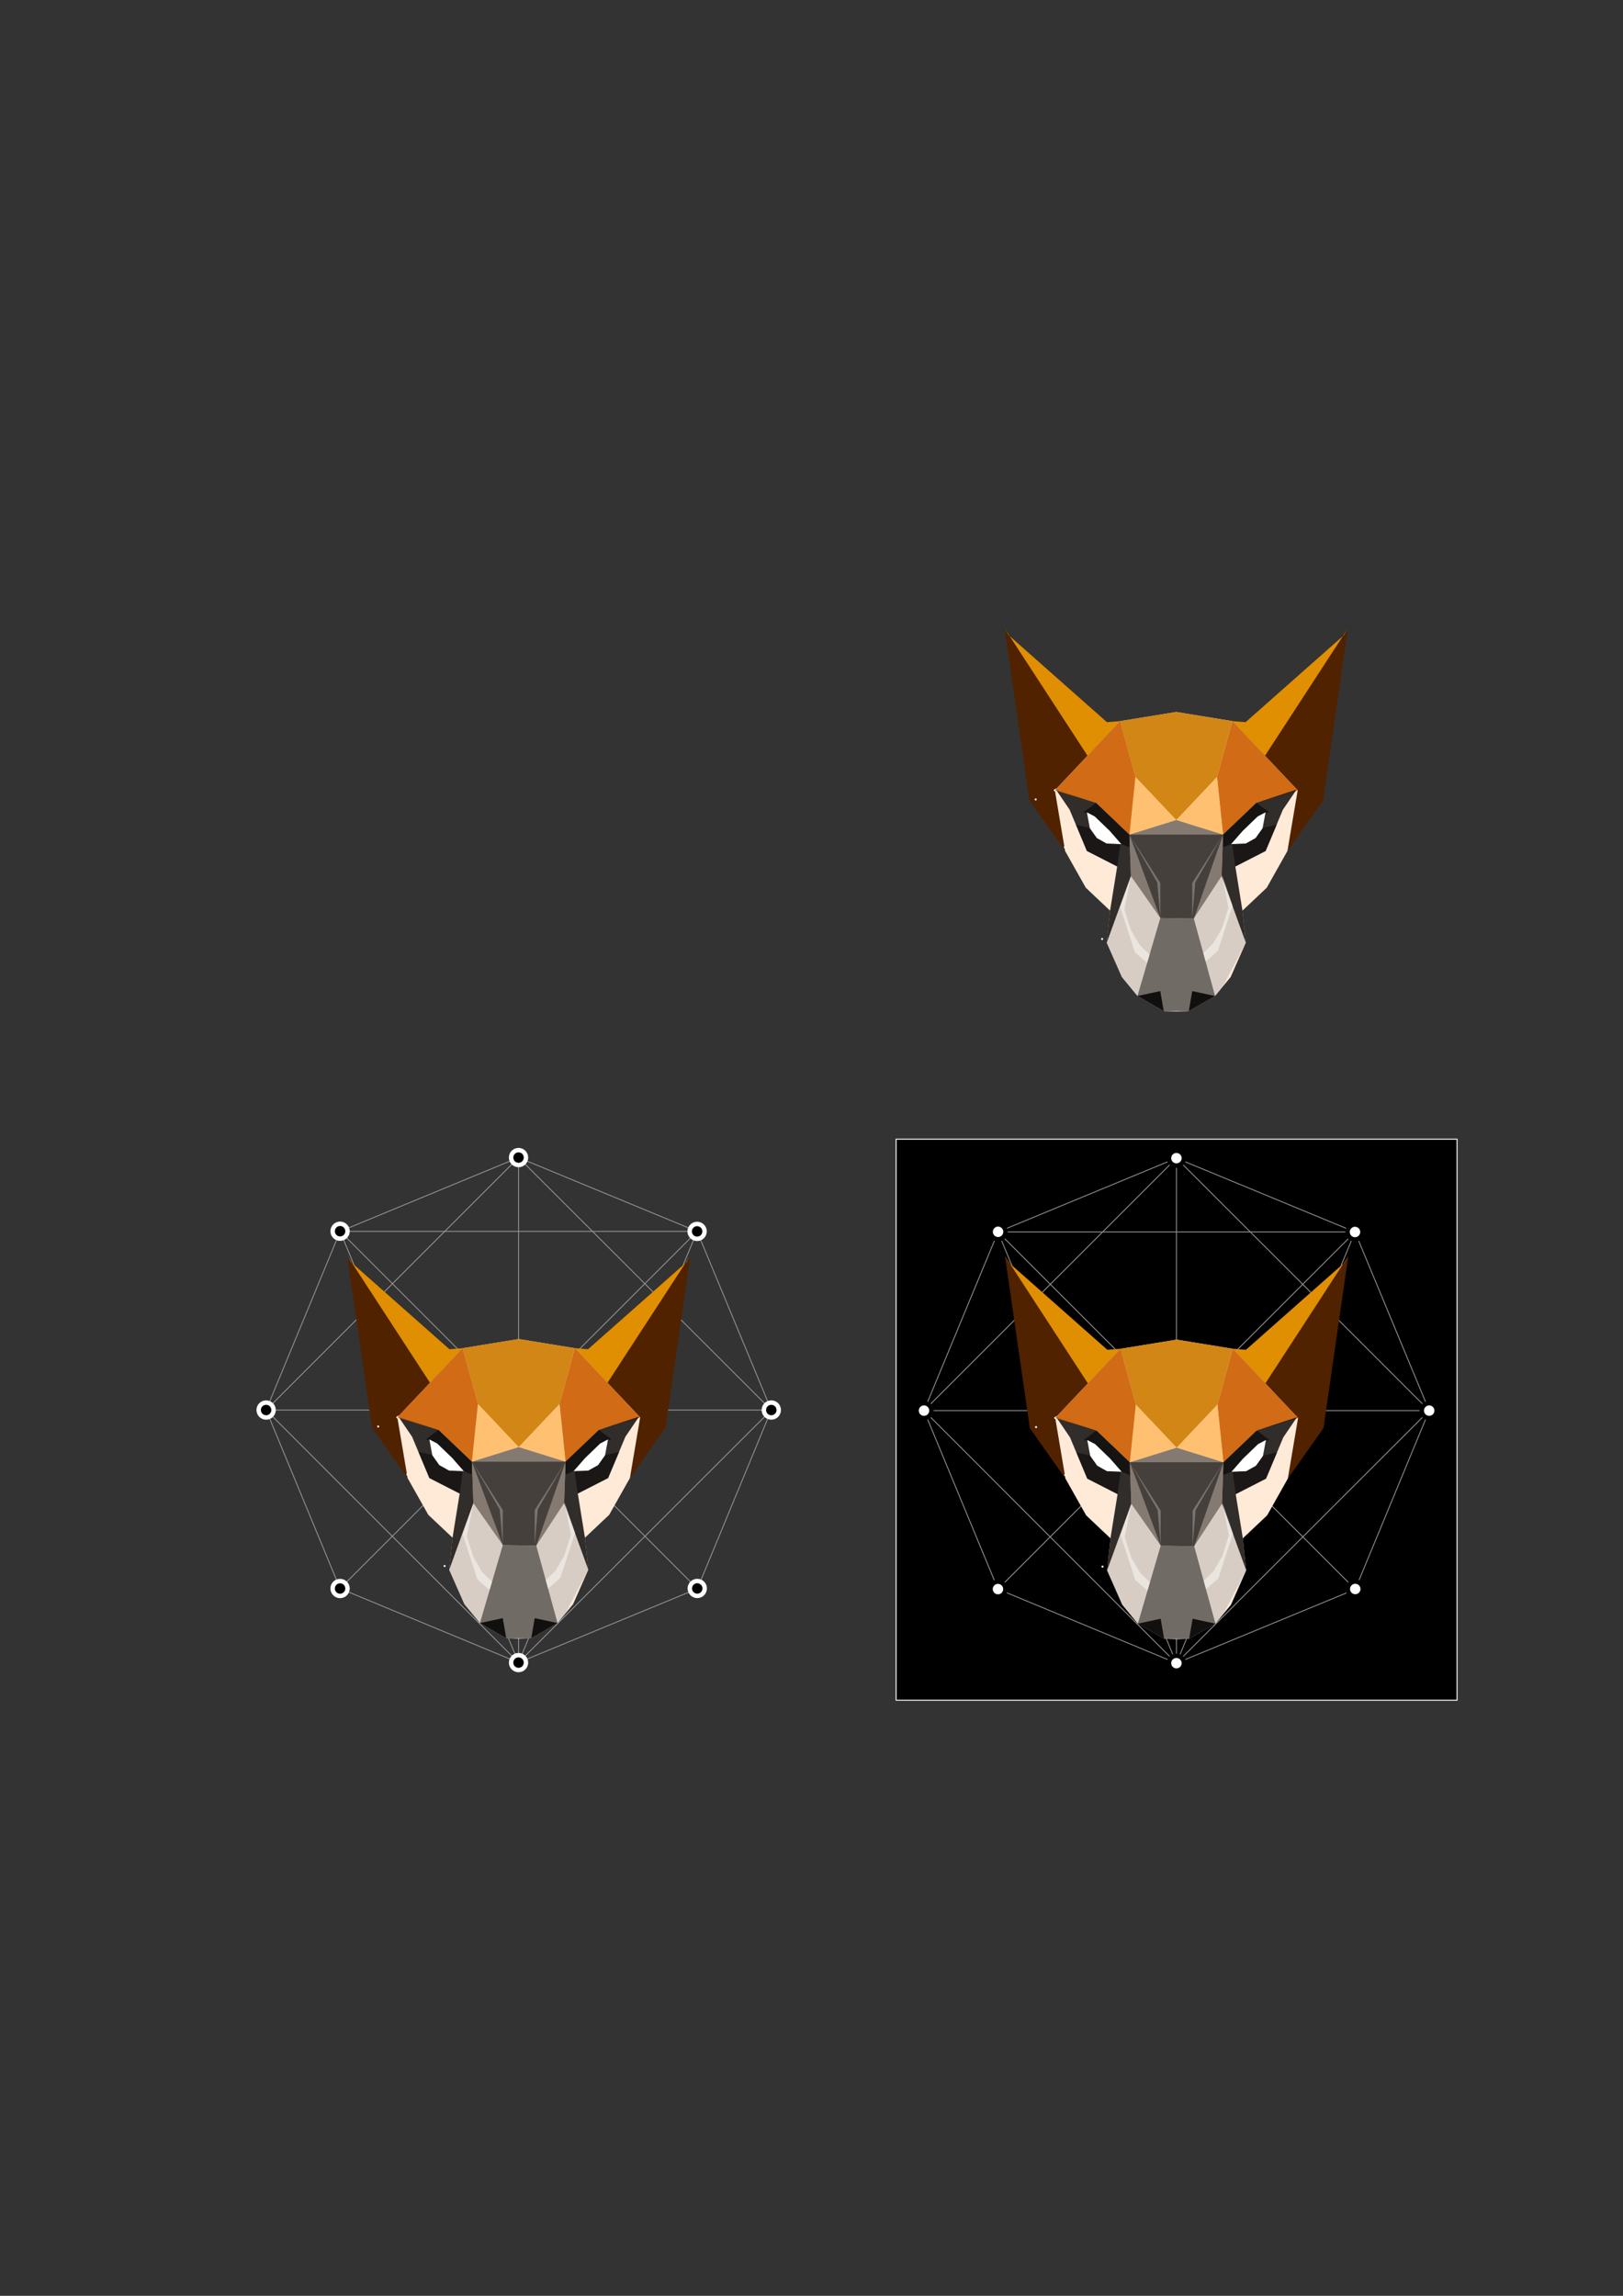 <?xml version="1.0" encoding="UTF-8" standalone="no"?>
<!-- Created with Inkscape (http://www.inkscape.org/) -->

<svg
   width="210mm"
   height="297mm"
   viewBox="0 0 210 297"
   version="1.1"
   id="svg5"
   xml:space="preserve"
   sodipodi:docname="New document 1.2025_08_25_19_33_15.0.svg"
   inkscape:version="1.2.2 (732a01da63, 2022-12-09)"
   xmlns:inkscape="http://www.inkscape.org/namespaces/inkscape"
   xmlns:sodipodi="http://sodipodi.sourceforge.net/DTD/sodipodi-0.dtd"
   xmlns="http://www.w3.org/2000/svg"
   xmlns:svg="http://www.w3.org/2000/svg"><rect x="0" y="0" width="210" height="297" fill="#333333" stroke="none"/><sodipodi:namedview
     id="namedview7"
     pagecolor="#ffffff"
     bordercolor="#000000"
     borderopacity="0.25"
     inkscape:showpageshadow="2"
     inkscape:pageopacity="0.0"
     inkscape:pagecheckerboard="0"
     inkscape:deskcolor="#d1d1d1"
     inkscape:document-units="mm"
     showgrid="false"
     showguides="true"
     inkscape:zoom="2.2954583"
     inkscape:cx="515.14768"
     inkscape:cy="569.82085"
     inkscape:window-width="3840"
     inkscape:window-height="2054"
     inkscape:window-x="-11"
     inkscape:window-y="-11"
     inkscape:window-maximized="1"
     inkscape:current-layer="svg5"><sodipodi:guide
       position="64.548,237.063"
       orientation="0,-1"
       id="guide2628"
       inkscape:locked="false" /></sodipodi:namedview><defs
     id="defs2" /><g
     inkscape:groupmode="layer"
     id="layer5"
     inkscape:label="BG WHITE"><g
       inkscape:groupmode="layer"
       id="layer4"
       inkscape:label="Mesh"
       style="display:inline"><path
         style="fill:none;fill-opacity:0.85;stroke:#989898;stroke-width:0.111;stroke-dasharray:none;stroke-opacity:1;stop-color:#000000"
         d="m 34.433,182.41 32.66,-32.66 32.706,32.66 -32.706,32.673"
         id="path14939" /><path
         style="fill:none;fill-opacity:0.85;stroke:#989898;stroke-width:0.111;stroke-opacity:1;-inkscape-stroke:none;stop-color:#000000"
         d="m 34.433,182.41 32.66,32.673 v -65.333"
         id="path14941" /><path
         style="fill:none;fill-opacity:0.85;stroke:#989898;stroke-width:0.111;stroke-opacity:1;-inkscape-stroke:none;stop-color:#000000"
         d="m 34.433,182.41 65.367,1e-5"
         id="path14943" /><path
         style="fill:none;fill-opacity:0.85;stroke:#989898;stroke-width:0.111;stroke-opacity:1;-inkscape-stroke:none;stop-color:#000000"
         d="m 34.433,182.41 9.577,-23.109 23.083,-9.552"
         id="path14982" /><path
         style="fill:none;fill-opacity:0.85;stroke:#989898;stroke-width:0.111;stroke-opacity:1;-inkscape-stroke:none;stop-color:#000000"
         d="m 67.093,149.75 23.105,9.552 9.601,23.109 -9.568,23.112"
         id="path14984" /><path
         style="fill:none;fill-opacity:0.85;stroke:#989898;stroke-width:0.111;stroke-opacity:1;-inkscape-stroke:none;stop-color:#000000"
         d="m 67.093,215.083 23.138,-9.56"
         id="path14986" /><path
         style="fill:none;fill-opacity:0.85;stroke:#989898;stroke-width:0.111;stroke-opacity:1;-inkscape-stroke:none;stop-color:#000000"
         d="M 67.093,215.083 44.001,205.499 34.433,182.41"
         id="path14988" /><path
         style="fill:none;fill-opacity:0.85;stroke:#989898;stroke-width:0.111;stroke-opacity:1;-inkscape-stroke:none;stop-color:#000000"
         d="m 44.01,159.301 46.221,46.221"
         id="path14990" /><path
         style="fill:none;fill-opacity:0.85;stroke:#989898;stroke-width:0.111;stroke-opacity:1;-inkscape-stroke:none;stop-color:#000000"
         d="M 44.001,205.499 90.198,159.301"
         id="path14992" /><path
         style="fill:none;fill-opacity:0.85;stroke:#989898;stroke-width:0.111;stroke-opacity:1;-inkscape-stroke:none;stop-color:#000000"
         d="m 44.01,159.301 23.083,55.782 23.105,-55.782 H 44.01"
         id="path14994" /><ellipse
         style="display:inline;fill:#000000;fill-opacity:1;stroke:#ffffff;stroke-width:0.574;stroke-dasharray:none;stroke-opacity:1;stop-color:#000000"
         id="path14639-4-2"
         cx="67.093"
         cy="149.75"
         rx="0.963"
         ry="0.963" /><ellipse
         style="display:inline;fill:#000000;fill-opacity:1;stroke:#ffffff;stroke-width:0.574;stroke-dasharray:none;stroke-opacity:1;stop-color:#000000"
         id="path14639-4-8-0"
         cx="99.799"
         cy="-182.41"
         rx="0.963"
         ry="0.963"
         transform="scale(1,-1)" /><ellipse
         style="display:inline;fill:#000000;fill-opacity:1;stroke:#ffffff;stroke-width:0.574;stroke-dasharray:none;stroke-opacity:1;stop-color:#000000"
         id="path14639-4-8-0-1"
         cx="34.433"
         cy="-182.41"
         rx="0.963"
         ry="0.963"
         transform="scale(1,-1)" /><ellipse
         style="display:inline;fill:#000000;fill-opacity:1;stroke:#ffffff;stroke-width:0.574;stroke-dasharray:none;stroke-opacity:1;stop-color:#000000"
         id="path14639-4-2-1-0"
         cx="-67.093"
         cy="-215.083"
         rx="0.963"
         ry="0.963"
         transform="scale(-1)" /><ellipse
         style="display:inline;fill:#000000;fill-opacity:1;stroke:#ffffff;stroke-width:0.574;stroke-dasharray:none;stroke-opacity:1;stop-color:#000000"
         id="path14639-4-2-7"
         cx="176.423"
         cy="48.863"
         rx="0.963"
         ry="0.963"
         transform="rotate(45)" /><ellipse
         style="display:inline;fill:#000000;fill-opacity:1;stroke:#ffffff;stroke-width:0.574;stroke-dasharray:none;stroke-opacity:1;stop-color:#000000"
         id="path14639-4-8-0-6"
         cx="209.129"
         cy="-81.523"
         rx="0.963"
         ry="0.963"
         transform="matrix(0.707,0.707,0.707,-0.707,0,0)" /><ellipse
         style="display:inline;fill:#000000;fill-opacity:1;stroke:#ffffff;stroke-width:0.574;stroke-dasharray:none;stroke-opacity:1;stop-color:#000000"
         id="path14639-4-8-0-1-8"
         cx="143.763"
         cy="-81.523"
         rx="0.963"
         ry="0.963"
         transform="matrix(0.707,0.707,0.707,-0.707,0,0)" /><ellipse
         style="display:inline;fill:#000000;fill-opacity:1;stroke:#ffffff;stroke-width:0.574;stroke-dasharray:none;stroke-opacity:1;stop-color:#000000"
         id="path14639-4-2-1-0-3"
         cx="-176.423"
         cy="-114.196"
         rx="0.963"
         ry="0.963"
         transform="rotate(-135)" /></g><g
       inkscape:groupmode="layer"
       id="layer3"
       inkscape:label="Back"
       style="display:inline"><g
         id="g15084"
         transform="translate(-90.499,24.591)"
         style="display:inline;opacity:1"><g
           id="g2524"
           style="display:inline;fill:#502200;fill-opacity:1"
           transform="translate(52.464,72.666)"><path
             style="fill:#502200;fill-opacity:1;stroke:none;stroke-width:0.111;stroke-opacity:1;-inkscape-stroke:none;stop-color:#000000"
             d="m 112.409,77.152 1.717,0.134 12.715,-11.248 0.53,-0.897 -3.219,22.276 -4.611,6.534 z"
             id="path2498" /><path
             style="display:inline;fill:#502200;fill-opacity:1;stroke:none;stroke-width:0.111;stroke-opacity:1;-inkscape-stroke:none;stop-color:#000000"
             d="m 97.901,77.152 -1.717,0.134 -12.715,-11.248 -0.53,-0.897 3.219,22.276 4.611,6.534 z"
             id="path2498-2" /></g><path
           style="fill:#e08f02;fill-opacity:1;stroke:none;stroke-width:0.111;stroke-opacity:1;-inkscape-stroke:none;stop-color:#000000"
           d="m 135.403,137.808 0.53,0.897 12.715,11.248 1.717,-0.134 -4.228,4.476 z"
           id="path2684" /><path
           style="fill:#e08f02;fill-opacity:1;stroke:none;stroke-width:0.111;stroke-opacity:1;-inkscape-stroke:none;stop-color:#000000"
           d="m 179.834,137.808 -0.53,0.897 -12.715,11.248 -1.717,-0.134 4.228,4.476 z"
           id="path2684-5" /><path
           style="fill:#ffead8;fill-opacity:1;stroke:none;stroke-width:0.111;stroke-opacity:1;-inkscape-stroke:none;stop-color:#000000"
           d="m 157.619,148.636 7.254,1.181 8.456,8.952 -1.326,7.848 -2.678,4.755 -3.143,2.968 0.432,4.149 -1.959,4.438 -2.017,2.449 -3.4,1.959 -1.619,0.058 -1.619,-0.058 -3.4,-1.959 -2.017,-2.449 -1.959,-4.438 0.432,-4.149 -3.143,-2.968 -2.678,-4.755 -1.326,-7.848 8.456,-8.952 z"
           id="path2330" /><circle
           id="path2067"
           style="fill:#000000;stroke:#ffffff;stroke-width:0.265"
           cx="148.027"
           cy="177.999"
           r="0.001" /><circle
           id="path2149"
           style="fill:#000000;stroke:#ffffff;stroke-width:0.265"
           cx="142.053"
           cy="158.681"
           r="0.002" /><circle
           id="path2151"
           style="fill:#000000;stroke:#ffffff;stroke-width:0.265"
           cx="143.205"
           cy="166.145"
           r="0.002" /><circle
           id="path2153"
           style="fill:#000000;stroke:#ffffff;stroke-width:0.265"
           cx="139.43"
           cy="159.949"
           r="0.002" /><circle
           id="path2155"
           style="fill:#000000;stroke:#ffffff;stroke-width:0.265"
           cx="143.954"
           cy="157.039"
           r="0.002" /><circle
           id="path2157"
           style="fill:#000000;stroke:#ffffff;stroke-width:0.265"
           cx="141.908"
           cy="158.768"
           r="0.002" /><path
           style="display:inline;fill:#cc5e00;fill-opacity:0.9;stroke:none;stroke-width:0.111;stroke-opacity:1;-inkscape-stroke:none;stop-color:#000000"
           d="m 173.329,158.769 -5.331,1.612 -4.322,4.121 -0.778,-7.463 1.975,-7.221 z"
           id="path2526-0" /><path
           style="fill:#cc7b00;fill-opacity:0.898;stroke:none;stroke-width:0.111;stroke-opacity:1;-inkscape-stroke:none;stop-color:#000000"
           d="m 150.364,149.818 1.975,7.221 5.279,5.576 5.279,-5.576 1.975,-7.221 -7.254,-1.181 z"
           id="path2550" /><path
           style="fill:#ff9500;fill-opacity:0.48;stroke:none;stroke-width:0.111;stroke-opacity:1;-inkscape-stroke:none;stop-color:#000000"
           d="m 152.34,157.039 -0.778,7.463 6.057,-1.887 6.057,1.887 -0.778,-7.463 -5.279,5.576 z"
           id="path2552" /><path
           style="fill:#000000;fill-opacity:0.48;stroke:none;stroke-width:0.111;stroke-opacity:1;-inkscape-stroke:none;stop-color:#000000"
           d="m 151.562,164.502 0.187,5.374 3.804,5.417 4.337,0.072 3.598,-5.489 0.187,-5.374 z"
           id="path2556"
           sodipodi:nodetypes="ccccccc" /><path
           style="fill:#000000;fill-opacity:0.48;stroke:none;stroke-width:0.111;stroke-opacity:1;-inkscape-stroke:none;stop-color:#000000"
           d="m 151.562,164.502 3.991,10.792 4.337,0.072 3.786,-10.864 -6.057,-1.887 z"
           id="path2554" /><path
           style="display:inline;fill:#000000;fill-opacity:0.808;stroke:none;stroke-width:0.111;stroke-opacity:1;-inkscape-stroke:none;stop-color:#000000"
           d="m 173.183,158.681 -5.185,1.7 -4.322,4.121 -0.187,5.374 3.127,8.613 -0.432,-4.149 -0.922,-5.717 3.922,-2.005 2.234,-5.343 z"
           id="path2558-5" /><path
           style="fill:#adadad;fill-opacity:0.48;stroke:none;stroke-width:0.111;stroke-opacity:1;-inkscape-stroke:none;stop-color:#000000"
           d="m 151.749,169.876 3.804,5.417 4.337,0.072 3.598,-5.489 3.127,8.613 -2.968,5.662 -1.009,1.225 -3.4,1.959 h -3.238 l -3.4,-1.959 -2.017,-2.449 -1.959,-4.438 z"
           id="path2584" /><path
           style="fill:#000000;fill-opacity:0.48;stroke:none;stroke-width:0.111;stroke-opacity:1;-inkscape-stroke:none;stop-color:#000000"
           d="m 152.599,185.377 2.954,-10.083 4.337,0.072 2.748,10.011 -3.4,1.959 h -3.238 z"
           id="path2586" /><path
           style="fill:#000000;fill-opacity:0.48;stroke:none;stroke-width:0.111;stroke-opacity:1;-inkscape-stroke:none;stop-color:#000000"
           d="m 144.636,163.224 1.419,3.393 3.922,2.005 0.403,-2.954 -1.758,-0.072 -1.239,-0.692 -0.893,-1.253 z"
           id="path2592" /><path
           style="fill:#000000;fill-opacity:0.48;stroke:none;stroke-width:0.111;stroke-opacity:1;-inkscape-stroke:none;stop-color:#000000"
           d="m 164.845,165.669 0.415,2.954 3.922,-2.005 1.441,-3.393 -1.889,0.428 -0.893,1.253 -1.239,0.692 z"
           id="path2594" /><path
           style="display:inline;fill:#000000;fill-opacity:0.554;stroke:none;stroke-width:0.111;stroke-opacity:1;-inkscape-stroke:none;stop-color:#000000"
           d="m 169.628,161.619 -1.643,-1.238 -4.322,4.121 v 1.643 l 1.181,-0.475 3.343,-3.472 0.908,-0.475 z"
           id="path2596-0" /><path
           style="fill:#000000;fill-opacity:0.808;stroke:none;stroke-width:0.111;stroke-opacity:1;-inkscape-stroke:none;stop-color:#000000"
           d="m 142.054,158.681 5.185,1.7 4.322,4.121 0.187,5.374 -3.127,8.613 0.432,-4.149 0.922,-5.717 -3.922,-2.005 -2.234,-5.343 z"
           id="path2558" /><path
           style="fill:#cc5e00;fill-opacity:0.9;stroke:none;stroke-width:0.111;stroke-opacity:1;-inkscape-stroke:none;stop-color:#000000"
           d="m 141.909,158.769 5.331,1.612 4.322,4.121 0.778,-7.463 -1.975,-7.221 z"
           id="path2526" /><path
           style="fill:#000000;fill-opacity:0.554;stroke:none;stroke-width:0.111;stroke-opacity:1;-inkscape-stroke:none;stop-color:#000000"
           d="m 145.597,161.619 1.643,-1.238 4.322,4.121 v 1.643 l -1.181,-0.475 -3.343,-3.472 -0.908,-0.475 z"
           id="path2596" /><path
           style="fill:#ffffff;fill-opacity:1;stroke:#ffffff;stroke-width:0.111;stroke-opacity:1;-inkscape-stroke:none;stop-color:#000000"
           d="m 146.13,161.721 0.36,1.931 0.893,1.253 1.239,0.692 1.758,0.072 -1.398,-1.599 -1.945,-1.873 z"
           id="path2125" /><path
           style="display:inline;fill:#ffffff;fill-opacity:1;stroke:#ffffff;stroke-width:0.111;stroke-opacity:1;-inkscape-stroke:none;stop-color:#000000"
           d="m 169.095,161.721 -0.36,1.931 -0.893,1.253 -1.239,0.692 -1.758,0.072 1.398,-1.599 1.945,-1.873 z"
           id="path2125-7" /><path
           style="fill:#adadad;fill-opacity:0.48;stroke:none;stroke-width:0.111;stroke-opacity:1;-inkscape-stroke:none;stop-color:#000000"
           d="m 151.562,164.502 3.991,6.253 v 4.538 l -0.394,-4.62 z"
           id="path10142" /><path
           style="display:inline;fill:#adadad;fill-opacity:0.48;stroke:none;stroke-width:0.111;stroke-opacity:1;-inkscape-stroke:none;stop-color:#000000"
           d="m 163.675,164.502 -3.991,6.253 v 4.538 l 0.394,-4.62 z"
           id="path10142-6" /><path
           style="fill:#ffffff;fill-opacity:0.48;stroke:none;stroke-width:0.111;stroke-opacity:1;-inkscape-stroke:none;stop-color:#000000"
           d="m 151.749,169.876 -1.385,4.016 1.903,5.835 1.582,1.378 0.317,-1.081 -1.28,-1.234 -1.138,-1.959 -0.85,-2.68 0.85,-4.276 v 0 z"
           id="path10166" /><path
           style="display:inline;fill:#ffffff;fill-opacity:0.48;stroke:none;stroke-width:0.111;stroke-opacity:1;-inkscape-stroke:none;stop-color:#000000"
           d="m 163.523,169.682 1.385,4.016 -1.903,5.835 -1.582,1.378 -0.317,-1.081 1.28,-1.234 1.138,-1.959 0.85,-2.68 -0.85,-4.276 v 0 z"
           id="path10166-5" /><path
           style="fill:#000000;fill-opacity:0.85;stroke:none;stroke-width:0.111;stroke-opacity:1;-inkscape-stroke:none;stop-color:#000000"
           d="m 152.599,185.377 3.4,1.959 -0.447,-2.594 z"
           id="path10334" /><path
           style="display:inline;fill:#000000;fill-opacity:0.85;stroke:none;stroke-width:0.111;stroke-opacity:1;-inkscape-stroke:none;stop-color:#000000"
           d="m 162.638,185.377 -3.4,1.959 0.447,-2.594 z"
           id="path10334-4" /></g></g></g><g
     inkscape:groupmode="layer"
     id="layer6"
     inkscape:label="BG Black"><g
       inkscape:groupmode="layer"
       id="layer4-3"
       inkscape:label="Mesh"
       style="display:inline"
       transform="translate(184.185,-22.019)" /><g
       inkscape:groupmode="layer"
       id="layer3-6"
       inkscape:label="Back"
       style="display:inline"
       transform="translate(184.185,-22.019)"><g
         id="g1402"
         transform="translate(-14.075,17.93)"><rect
           style="display:inline;fill:#000000;fill-opacity:1;stroke:#ffffff;stroke-width:0.129;stroke-dasharray:none;stroke-opacity:1;stop-color:#000000"
           id="rect15218"
           width="72.576"
           height="72.576"
           x="130.027"
           y="129.442"
           rx="1.648479e-07"
           ry="2.415"
           transform="translate(-184.185,22.019)" /><path
           style="display:inline;fill:none;fill-opacity:0.85;stroke:#989898;stroke-width:0.111;stroke-dasharray:none;stroke-opacity:1;stop-color:#000000"
           d="m -50.552,186.575 32.66,-32.66 32.706,32.66 -32.706,32.673"
           id="path14939-6" /><path
           style="display:inline;fill:none;fill-opacity:0.85;stroke:#989898;stroke-width:0.111;stroke-opacity:1;-inkscape-stroke:none;stop-color:#000000"
           d="m -50.552,186.575 32.66,32.673 v -65.333"
           id="path14941-9" /><path
           style="display:inline;fill:none;fill-opacity:0.85;stroke:#989898;stroke-width:0.111;stroke-opacity:1;-inkscape-stroke:none;stop-color:#000000"
           d="m -50.552,186.575 65.367,10e-6"
           id="path14943-4" /><path
           style="display:inline;fill:none;fill-opacity:0.85;stroke:#989898;stroke-width:0.111;stroke-opacity:1;-inkscape-stroke:none;stop-color:#000000"
           d="m -50.552,186.575 9.577,-23.109 23.083,-9.552"
           id="path14982-1" /><path
           style="display:inline;fill:none;fill-opacity:0.85;stroke:#989898;stroke-width:0.111;stroke-opacity:1;-inkscape-stroke:none;stop-color:#000000"
           d="m -17.892,153.915 23.105,9.552 9.601,23.109 -9.568,23.112"
           id="path14984-6" /><path
           style="display:inline;fill:none;fill-opacity:0.85;stroke:#989898;stroke-width:0.111;stroke-opacity:1;-inkscape-stroke:none;stop-color:#000000"
           d="m -17.892,219.248 23.138,-9.56"
           id="path14986-0" /><path
           style="display:inline;fill:none;fill-opacity:0.85;stroke:#989898;stroke-width:0.111;stroke-opacity:1;-inkscape-stroke:none;stop-color:#000000"
           d="m -17.892,219.248 -23.092,-9.584 -9.568,-23.089"
           id="path14988-6" /><path
           style="display:inline;fill:none;fill-opacity:0.85;stroke:#989898;stroke-width:0.111;stroke-opacity:1;-inkscape-stroke:none;stop-color:#000000"
           d="M -40.975,163.467 5.246,209.688"
           id="path14990-5" /><path
           style="display:inline;fill:none;fill-opacity:0.85;stroke:#989898;stroke-width:0.111;stroke-opacity:1;-inkscape-stroke:none;stop-color:#000000"
           d="M -40.983,209.664 5.214,163.467"
           id="path14992-7" /><path
           style="display:inline;fill:none;fill-opacity:0.85;stroke:#989898;stroke-width:0.111;stroke-opacity:1;-inkscape-stroke:none;stop-color:#000000"
           d="m -40.975,163.467 23.083,55.782 23.105,-55.782 h -46.189"
           id="path14994-0" /><ellipse
           style="display:inline;fill:#ffffff;fill-opacity:1;stroke:#000000;stroke-width:0.574;stroke-dasharray:none;stroke-opacity:1;stop-color:#000000"
           id="path14639-4-2-5"
           cx="-17.892"
           cy="153.915"
           rx="0.963"
           ry="0.963" /><ellipse
           style="display:inline;fill:#ffffff;fill-opacity:1;stroke:#000000;stroke-width:0.574;stroke-dasharray:none;stroke-opacity:1;stop-color:#000000"
           id="path14639-4-8-0-3"
           cx="14.815"
           cy="-186.575"
           rx="0.963"
           ry="0.963"
           transform="scale(1,-1)" /><ellipse
           style="display:inline;fill:#ffffff;fill-opacity:1;stroke:#000000;stroke-width:0.574;stroke-dasharray:none;stroke-opacity:1;stop-color:#000000"
           id="path14639-4-8-0-1-2"
           cx="-50.552"
           cy="-186.575"
           rx="0.963"
           ry="0.963"
           transform="scale(1,-1)" /><ellipse
           style="display:inline;fill:#ffffff;fill-opacity:1;stroke:#000000;stroke-width:0.574;stroke-dasharray:none;stroke-opacity:1;stop-color:#000000"
           id="path14639-4-2-1-0-8"
           cx="17.892"
           cy="-219.248"
           rx="0.963"
           ry="0.963"
           transform="scale(-1)" /><ellipse
           style="display:inline;fill:#ffffff;fill-opacity:1;stroke:#000000;stroke-width:0.574;stroke-dasharray:none;stroke-opacity:1;stop-color:#000000"
           id="path14639-4-2-7-3"
           cx="119.275"
           cy="111.902"
           rx="0.963"
           ry="0.963"
           transform="rotate(45)" /><ellipse
           style="display:inline;fill:#ffffff;fill-opacity:1;stroke:#000000;stroke-width:0.574;stroke-dasharray:none;stroke-opacity:1;stop-color:#000000"
           id="path14639-4-8-0-6-9"
           cx="151.979"
           cy="-144.559"
           rx="0.963"
           ry="0.963"
           transform="matrix(0.707,0.707,0.707,-0.707,-1.8750004e-7,-2.916666e-8)" /><ellipse
           style="display:inline;fill:#ffffff;fill-opacity:1;stroke:#000000;stroke-width:0.574;stroke-dasharray:none;stroke-opacity:1;stop-color:#000000"
           id="path14639-4-8-0-1-8-7"
           cx="86.615"
           cy="-144.562"
           rx="0.963"
           ry="0.963"
           transform="matrix(0.707,0.707,0.707,-0.707,-1.8750004e-7,-2.916666e-8)" /><ellipse
           style="display:inline;fill:#ffffff;fill-opacity:1;stroke:#000000;stroke-width:0.574;stroke-dasharray:none;stroke-opacity:1;stop-color:#000000"
           id="path14639-4-2-1-0-3-2"
           cx="-119.275"
           cy="-177.235"
           rx="0.963"
           ry="0.963"
           transform="rotate(-135)" /><g
           id="g15084-3"
           transform="translate(-175.483,28.757)"
           style="display:inline;opacity:1"><g
             id="g2524-1"
             style="display:inline;fill:#502200;fill-opacity:1"
             transform="translate(52.464,72.666)"><path
               style="fill:#502200;fill-opacity:1;stroke:none;stroke-width:0.111;stroke-opacity:1;-inkscape-stroke:none;stop-color:#000000"
               d="m 112.409,77.152 1.717,0.134 12.715,-11.248 0.53,-0.897 -3.219,22.276 -4.611,6.534 z"
               id="path2498-9" /><path
               style="display:inline;fill:#502200;fill-opacity:1;stroke:none;stroke-width:0.111;stroke-opacity:1;-inkscape-stroke:none;stop-color:#000000"
               d="m 97.901,77.152 -1.717,0.134 -12.715,-11.248 -0.53,-0.897 3.219,22.276 4.611,6.534 z"
               id="path2498-2-9" /></g><path
             style="fill:#e08f02;fill-opacity:1;stroke:none;stroke-width:0.111;stroke-opacity:1;-inkscape-stroke:none;stop-color:#000000"
             d="m 135.403,137.808 0.53,0.897 12.715,11.248 1.717,-0.134 -4.228,4.476 z"
             id="path2684-4" /><path
             style="fill:#e08f02;fill-opacity:1;stroke:none;stroke-width:0.111;stroke-opacity:1;-inkscape-stroke:none;stop-color:#000000"
             d="m 179.834,137.808 -0.53,0.897 -12.715,11.248 -1.717,-0.134 4.228,4.476 z"
             id="path2684-5-2" /><path
             style="fill:#ffead8;fill-opacity:1;stroke:none;stroke-width:0.111;stroke-opacity:1;-inkscape-stroke:none;stop-color:#000000"
             d="m 157.619,148.636 7.254,1.181 8.456,8.952 -1.326,7.848 -2.678,4.755 -3.143,2.968 0.432,4.149 -1.959,4.438 -2.017,2.449 -3.4,1.959 -1.619,0.058 -1.619,-0.058 -3.4,-1.959 -2.017,-2.449 -1.959,-4.438 0.432,-4.149 -3.143,-2.968 -2.678,-4.755 -1.326,-7.848 8.456,-8.952 z"
             id="path2330-5" /><circle
             id="path2067-5"
             style="fill:#000000;stroke:#ffffff;stroke-width:0.265"
             cx="148.027"
             cy="177.999"
             r="0.001" /><circle
             id="path2149-0"
             style="fill:#000000;stroke:#ffffff;stroke-width:0.265"
             cx="142.053"
             cy="158.681"
             r="0.002" /><circle
             id="path2151-1"
             style="fill:#000000;stroke:#ffffff;stroke-width:0.265"
             cx="143.205"
             cy="166.145"
             r="0.002" /><circle
             id="path2153-9"
             style="fill:#000000;stroke:#ffffff;stroke-width:0.265"
             cx="139.43"
             cy="159.949"
             r="0.002" /><circle
             id="path2155-9"
             style="fill:#000000;stroke:#ffffff;stroke-width:0.265"
             cx="143.954"
             cy="157.039"
             r="0.002" /><circle
             id="path2157-0"
             style="fill:#000000;stroke:#ffffff;stroke-width:0.265"
             cx="141.908"
             cy="158.768"
             r="0.002" /><path
             style="display:inline;fill:#cc5e00;fill-opacity:0.9;stroke:none;stroke-width:0.111;stroke-opacity:1;-inkscape-stroke:none;stop-color:#000000"
             d="m 173.329,158.769 -5.331,1.612 -4.322,4.121 -0.778,-7.463 1.975,-7.221 z"
             id="path2526-0-7" /><path
             style="fill:#cc7b00;fill-opacity:0.898;stroke:none;stroke-width:0.111;stroke-opacity:1;-inkscape-stroke:none;stop-color:#000000"
             d="m 150.364,149.818 1.975,7.221 5.279,5.576 5.279,-5.576 1.975,-7.221 -7.254,-1.181 z"
             id="path2550-3" /><path
             style="fill:#ff9500;fill-opacity:0.48;stroke:none;stroke-width:0.111;stroke-opacity:1;-inkscape-stroke:none;stop-color:#000000"
             d="m 152.34,157.039 -0.778,7.463 6.057,-1.887 6.057,1.887 -0.778,-7.463 -5.279,5.576 z"
             id="path2552-6" /><path
             style="fill:#000000;fill-opacity:0.48;stroke:none;stroke-width:0.111;stroke-opacity:1;-inkscape-stroke:none;stop-color:#000000"
             d="m 151.562,164.502 0.187,5.374 3.804,5.417 4.337,0.072 3.598,-5.489 0.187,-5.374 z"
             id="path2556-2"
             sodipodi:nodetypes="ccccccc" /><path
             style="fill:#000000;fill-opacity:0.48;stroke:none;stroke-width:0.111;stroke-opacity:1;-inkscape-stroke:none;stop-color:#000000"
             d="m 151.562,164.502 3.991,10.792 4.337,0.072 3.786,-10.864 -6.057,-1.887 z"
             id="path2554-4" /><path
             style="display:inline;fill:#000000;fill-opacity:0.808;stroke:none;stroke-width:0.111;stroke-opacity:1;-inkscape-stroke:none;stop-color:#000000"
             d="m 173.183,158.681 -5.185,1.7 -4.322,4.121 -0.187,5.374 3.127,8.613 -0.432,-4.149 -0.922,-5.717 3.922,-2.005 2.234,-5.343 z"
             id="path2558-5-4" /><path
             style="fill:#adadad;fill-opacity:0.48;stroke:none;stroke-width:0.111;stroke-opacity:1;-inkscape-stroke:none;stop-color:#000000"
             d="m 151.749,169.876 3.804,5.417 4.337,0.072 3.598,-5.489 3.127,8.613 -2.968,5.662 -1.009,1.225 -3.4,1.959 h -3.238 l -3.4,-1.959 -2.017,-2.449 -1.959,-4.438 z"
             id="path2584-2" /><path
             style="fill:#000000;fill-opacity:0.48;stroke:none;stroke-width:0.111;stroke-opacity:1;-inkscape-stroke:none;stop-color:#000000"
             d="m 152.599,185.377 2.954,-10.083 4.337,0.072 2.748,10.011 -3.4,1.959 h -3.238 z"
             id="path2586-0" /><path
             style="fill:#000000;fill-opacity:0.48;stroke:none;stroke-width:0.111;stroke-opacity:1;-inkscape-stroke:none;stop-color:#000000"
             d="m 144.636,163.224 1.419,3.393 3.922,2.005 0.403,-2.954 -1.758,-0.072 -1.239,-0.692 -0.893,-1.253 z"
             id="path2592-6" /><path
             style="fill:#000000;fill-opacity:0.48;stroke:none;stroke-width:0.111;stroke-opacity:1;-inkscape-stroke:none;stop-color:#000000"
             d="m 164.845,165.669 0.415,2.954 3.922,-2.005 1.441,-3.393 -1.889,0.428 -0.893,1.253 -1.239,0.692 z"
             id="path2594-7" /><path
             style="display:inline;fill:#000000;fill-opacity:0.554;stroke:none;stroke-width:0.111;stroke-opacity:1;-inkscape-stroke:none;stop-color:#000000"
             d="m 169.628,161.619 -1.643,-1.238 -4.322,4.121 v 1.643 l 1.181,-0.475 3.343,-3.472 0.908,-0.475 z"
             id="path2596-0-6" /><path
             style="fill:#000000;fill-opacity:0.808;stroke:none;stroke-width:0.111;stroke-opacity:1;-inkscape-stroke:none;stop-color:#000000"
             d="m 142.054,158.681 5.185,1.7 4.322,4.121 0.187,5.374 -3.127,8.613 0.432,-4.149 0.922,-5.717 -3.922,-2.005 -2.234,-5.343 z"
             id="path2558-3" /><path
             style="fill:#cc5e00;fill-opacity:0.9;stroke:none;stroke-width:0.111;stroke-opacity:1;-inkscape-stroke:none;stop-color:#000000"
             d="m 141.909,158.769 5.331,1.612 4.322,4.121 0.778,-7.463 -1.975,-7.221 z"
             id="path2526-1" /><path
             style="fill:#000000;fill-opacity:0.554;stroke:none;stroke-width:0.111;stroke-opacity:1;-inkscape-stroke:none;stop-color:#000000"
             d="m 145.597,161.619 1.643,-1.238 4.322,4.121 v 1.643 l -1.181,-0.475 -3.343,-3.472 -0.908,-0.475 z"
             id="path2596-8" /><path
             style="fill:#ffffff;fill-opacity:1;stroke:#ffffff;stroke-width:0.111;stroke-opacity:1;-inkscape-stroke:none;stop-color:#000000"
             d="m 146.13,161.721 0.36,1.931 0.893,1.253 1.239,0.692 1.758,0.072 -1.398,-1.599 -1.945,-1.873 z"
             id="path2125-6" /><path
             style="display:inline;fill:#ffffff;fill-opacity:1;stroke:#ffffff;stroke-width:0.111;stroke-opacity:1;-inkscape-stroke:none;stop-color:#000000"
             d="m 169.095,161.721 -0.36,1.931 -0.893,1.253 -1.239,0.692 -1.758,0.072 1.398,-1.599 1.945,-1.873 z"
             id="path2125-7-9" /><path
             style="fill:#adadad;fill-opacity:0.48;stroke:none;stroke-width:0.111;stroke-opacity:1;-inkscape-stroke:none;stop-color:#000000"
             d="m 151.562,164.502 3.991,6.253 v 4.538 l -0.394,-4.62 z"
             id="path10142-1" /><path
             style="display:inline;fill:#adadad;fill-opacity:0.48;stroke:none;stroke-width:0.111;stroke-opacity:1;-inkscape-stroke:none;stop-color:#000000"
             d="m 163.675,164.502 -3.991,6.253 v 4.538 l 0.394,-4.62 z"
             id="path10142-6-1" /><path
             style="fill:#ffffff;fill-opacity:0.48;stroke:none;stroke-width:0.111;stroke-opacity:1;-inkscape-stroke:none;stop-color:#000000"
             d="m 151.749,169.876 -1.385,4.016 1.903,5.835 1.582,1.378 0.317,-1.081 -1.28,-1.234 -1.138,-1.959 -0.85,-2.68 0.85,-4.276 v 0 z"
             id="path10166-51" /><path
             style="display:inline;fill:#ffffff;fill-opacity:0.48;stroke:none;stroke-width:0.111;stroke-opacity:1;-inkscape-stroke:none;stop-color:#000000"
             d="m 163.523,169.682 1.385,4.016 -1.903,5.835 -1.582,1.378 -0.317,-1.081 1.28,-1.234 1.138,-1.959 0.85,-2.68 -0.85,-4.276 v 0 z"
             id="path10166-5-0" /><path
             style="fill:#000000;fill-opacity:0.85;stroke:none;stroke-width:0.111;stroke-opacity:1;-inkscape-stroke:none;stop-color:#000000"
             d="m 152.599,185.377 3.4,1.959 -0.447,-2.594 z"
             id="path10334-7" /><path
             style="display:inline;fill:#000000;fill-opacity:0.85;stroke:none;stroke-width:0.111;stroke-opacity:1;-inkscape-stroke:none;stop-color:#000000"
             d="m 162.638,185.377 -3.4,1.959 0.447,-2.594 z"
             id="path10334-4-3" /></g></g></g></g><g
     inkscape:groupmode="layer"
     id="layer3-60"
     inkscape:label="Back"
     style="display:inline"
     transform="translate(85.077,-81.121)"><g
       id="g15084-7"
       transform="translate(-90.499,24.591)"
       style="display:inline;opacity:1"><g
         id="g2524-5"
         style="display:inline;fill:#502200;fill-opacity:1"
         transform="translate(52.464,72.666)"><path
           style="fill:#502200;fill-opacity:1;stroke:none;stroke-width:0.111;stroke-opacity:1;-inkscape-stroke:none;stop-color:#000000"
           d="m 112.409,77.152 1.717,0.134 12.715,-11.248 0.53,-0.897 -3.219,22.276 -4.611,6.534 z"
           id="path2498-3" /><path
           style="display:inline;fill:#502200;fill-opacity:1;stroke:none;stroke-width:0.111;stroke-opacity:1;-inkscape-stroke:none;stop-color:#000000"
           d="m 97.901,77.152 -1.717,0.134 -12.715,-11.248 -0.53,-0.897 3.219,22.276 4.611,6.534 z"
           id="path2498-2-4" /></g><path
         style="fill:#e08f02;fill-opacity:1;stroke:none;stroke-width:0.111;stroke-opacity:1;-inkscape-stroke:none;stop-color:#000000"
         d="m 135.403,137.808 0.53,0.897 12.715,11.248 1.717,-0.134 -4.228,4.476 z"
         id="path2684-2" /><path
         style="fill:#e08f02;fill-opacity:1;stroke:none;stroke-width:0.111;stroke-opacity:1;-inkscape-stroke:none;stop-color:#000000"
         d="m 179.834,137.808 -0.53,0.897 -12.715,11.248 -1.717,-0.134 4.228,4.476 z"
         id="path2684-5-7" /><path
         style="fill:#ffead8;fill-opacity:1;stroke:none;stroke-width:0.111;stroke-opacity:1;-inkscape-stroke:none;stop-color:#000000"
         d="m 157.619,148.636 7.254,1.181 8.456,8.952 -1.326,7.848 -2.678,4.755 -3.143,2.968 0.432,4.149 -1.959,4.438 -2.017,2.449 -3.4,1.959 -1.619,0.058 -1.619,-0.058 -3.4,-1.959 -2.017,-2.449 -1.959,-4.438 0.432,-4.149 -3.143,-2.968 -2.678,-4.755 -1.326,-7.848 8.456,-8.952 z"
         id="path2330-7" /><circle
         id="path2067-7"
         style="fill:#000000;stroke:#ffffff;stroke-width:0.265"
         cx="148.027"
         cy="177.999"
         r="0.001" /><circle
         id="path2149-00"
         style="fill:#000000;stroke:#ffffff;stroke-width:0.265"
         cx="142.053"
         cy="158.681"
         r="0.002" /><circle
         id="path2151-0"
         style="fill:#000000;stroke:#ffffff;stroke-width:0.265"
         cx="143.205"
         cy="166.145"
         r="0.002" /><circle
         id="path2153-2"
         style="fill:#000000;stroke:#ffffff;stroke-width:0.265"
         cx="139.43"
         cy="159.949"
         r="0.002" /><circle
         id="path2155-7"
         style="fill:#000000;stroke:#ffffff;stroke-width:0.265"
         cx="143.954"
         cy="157.039"
         r="0.002" /><circle
         id="path2157-08"
         style="fill:#000000;stroke:#ffffff;stroke-width:0.265"
         cx="141.908"
         cy="158.768"
         r="0.002" /><path
         style="display:inline;fill:#cc5e00;fill-opacity:0.9;stroke:none;stroke-width:0.111;stroke-opacity:1;-inkscape-stroke:none;stop-color:#000000"
         d="m 173.329,158.769 -5.331,1.612 -4.322,4.121 -0.778,-7.463 1.975,-7.221 z"
         id="path2526-0-0" /><path
         style="fill:#cc7b00;fill-opacity:0.898;stroke:none;stroke-width:0.111;stroke-opacity:1;-inkscape-stroke:none;stop-color:#000000"
         d="m 150.364,149.818 1.975,7.221 5.279,5.576 5.279,-5.576 1.975,-7.221 -7.254,-1.181 z"
         id="path2550-0" /><path
         style="fill:#ff9500;fill-opacity:0.48;stroke:none;stroke-width:0.111;stroke-opacity:1;-inkscape-stroke:none;stop-color:#000000"
         d="m 152.34,157.039 -0.778,7.463 6.057,-1.887 6.057,1.887 -0.778,-7.463 -5.279,5.576 z"
         id="path2552-67" /><path
         style="fill:#000000;fill-opacity:0.48;stroke:none;stroke-width:0.111;stroke-opacity:1;-inkscape-stroke:none;stop-color:#000000"
         d="m 151.562,164.502 0.187,5.374 3.804,5.417 4.337,0.072 3.598,-5.489 0.187,-5.374 z"
         id="path2556-1"
         sodipodi:nodetypes="ccccccc" /><path
         style="fill:#000000;fill-opacity:0.48;stroke:none;stroke-width:0.111;stroke-opacity:1;-inkscape-stroke:none;stop-color:#000000"
         d="m 151.562,164.502 3.991,10.792 4.337,0.072 3.786,-10.864 -6.057,-1.887 z"
         id="path2554-9" /><path
         style="display:inline;fill:#000000;fill-opacity:0.808;stroke:none;stroke-width:0.111;stroke-opacity:1;-inkscape-stroke:none;stop-color:#000000"
         d="m 173.183,158.681 -5.185,1.7 -4.322,4.121 -0.187,5.374 3.127,8.613 -0.432,-4.149 -0.922,-5.717 3.922,-2.005 2.234,-5.343 z"
         id="path2558-5-2" /><path
         style="fill:#adadad;fill-opacity:0.48;stroke:none;stroke-width:0.111;stroke-opacity:1;-inkscape-stroke:none;stop-color:#000000"
         d="m 151.749,169.876 3.804,5.417 4.337,0.072 3.598,-5.489 3.127,8.613 -2.968,5.662 -1.009,1.225 -3.4,1.959 h -3.238 l -3.4,-1.959 -2.017,-2.449 -1.959,-4.438 z"
         id="path2584-7" /><path
         style="fill:#000000;fill-opacity:0.48;stroke:none;stroke-width:0.111;stroke-opacity:1;-inkscape-stroke:none;stop-color:#000000"
         d="m 152.599,185.377 2.954,-10.083 4.337,0.072 2.748,10.011 -3.4,1.959 h -3.238 z"
         id="path2586-07" /><path
         style="fill:#000000;fill-opacity:0.48;stroke:none;stroke-width:0.111;stroke-opacity:1;-inkscape-stroke:none;stop-color:#000000"
         d="m 144.636,163.224 1.419,3.393 3.922,2.005 0.403,-2.954 -1.758,-0.072 -1.239,-0.692 -0.893,-1.253 z"
         id="path2592-2" /><path
         style="fill:#000000;fill-opacity:0.48;stroke:none;stroke-width:0.111;stroke-opacity:1;-inkscape-stroke:none;stop-color:#000000"
         d="m 164.845,165.669 0.415,2.954 3.922,-2.005 1.441,-3.393 -1.889,0.428 -0.893,1.253 -1.239,0.692 z"
         id="path2594-1" /><path
         style="display:inline;fill:#000000;fill-opacity:0.554;stroke:none;stroke-width:0.111;stroke-opacity:1;-inkscape-stroke:none;stop-color:#000000"
         d="m 169.628,161.619 -1.643,-1.238 -4.322,4.121 v 1.643 l 1.181,-0.475 3.343,-3.472 0.908,-0.475 z"
         id="path2596-0-7" /><path
         style="fill:#000000;fill-opacity:0.808;stroke:none;stroke-width:0.111;stroke-opacity:1;-inkscape-stroke:none;stop-color:#000000"
         d="m 142.054,158.681 5.185,1.7 4.322,4.121 0.187,5.374 -3.127,8.613 0.432,-4.149 0.922,-5.717 -3.922,-2.005 -2.234,-5.343 z"
         id="path2558-9" /><path
         style="fill:#cc5e00;fill-opacity:0.9;stroke:none;stroke-width:0.111;stroke-opacity:1;-inkscape-stroke:none;stop-color:#000000"
         d="m 141.909,158.769 5.331,1.612 4.322,4.121 0.778,-7.463 -1.975,-7.221 z"
         id="path2526-6" /><path
         style="fill:#000000;fill-opacity:0.554;stroke:none;stroke-width:0.111;stroke-opacity:1;-inkscape-stroke:none;stop-color:#000000"
         d="m 145.597,161.619 1.643,-1.238 4.322,4.121 v 1.643 l -1.181,-0.475 -3.343,-3.472 -0.908,-0.475 z"
         id="path2596-01" /><path
         style="fill:#ffffff;fill-opacity:1;stroke:#ffffff;stroke-width:0.111;stroke-opacity:1;-inkscape-stroke:none;stop-color:#000000"
         d="m 146.13,161.721 0.36,1.931 0.893,1.253 1.239,0.692 1.758,0.072 -1.398,-1.599 -1.945,-1.873 z"
         id="path2125-8" /><path
         style="display:inline;fill:#ffffff;fill-opacity:1;stroke:#ffffff;stroke-width:0.111;stroke-opacity:1;-inkscape-stroke:none;stop-color:#000000"
         d="m 169.095,161.721 -0.36,1.931 -0.893,1.253 -1.239,0.692 -1.758,0.072 1.398,-1.599 1.945,-1.873 z"
         id="path2125-7-2" /><path
         style="fill:#adadad;fill-opacity:0.48;stroke:none;stroke-width:0.111;stroke-opacity:1;-inkscape-stroke:none;stop-color:#000000"
         d="m 151.562,164.502 3.991,6.253 v 4.538 l -0.394,-4.62 z"
         id="path10142-0" /><path
         style="display:inline;fill:#adadad;fill-opacity:0.48;stroke:none;stroke-width:0.111;stroke-opacity:1;-inkscape-stroke:none;stop-color:#000000"
         d="m 163.675,164.502 -3.991,6.253 v 4.538 l 0.394,-4.62 z"
         id="path10142-6-6" /><path
         style="fill:#ffffff;fill-opacity:0.48;stroke:none;stroke-width:0.111;stroke-opacity:1;-inkscape-stroke:none;stop-color:#000000"
         d="m 151.749,169.876 -1.385,4.016 1.903,5.835 1.582,1.378 0.317,-1.081 -1.28,-1.234 -1.138,-1.959 -0.85,-2.68 0.85,-4.276 v 0 z"
         id="path10166-0" /><path
         style="display:inline;fill:#ffffff;fill-opacity:0.48;stroke:none;stroke-width:0.111;stroke-opacity:1;-inkscape-stroke:none;stop-color:#000000"
         d="m 163.523,169.682 1.385,4.016 -1.903,5.835 -1.582,1.378 -0.317,-1.081 1.28,-1.234 1.138,-1.959 0.85,-2.68 -0.85,-4.276 v 0 z"
         id="path10166-5-4" /><path
         style="fill:#000000;fill-opacity:0.85;stroke:none;stroke-width:0.111;stroke-opacity:1;-inkscape-stroke:none;stop-color:#000000"
         d="m 152.599,185.377 3.4,1.959 -0.447,-2.594 z"
         id="path10334-5" /><path
         style="display:inline;fill:#000000;fill-opacity:0.85;stroke:none;stroke-width:0.111;stroke-opacity:1;-inkscape-stroke:none;stop-color:#000000"
         d="m 162.638,185.377 -3.4,1.959 0.447,-2.594 z"
         id="path10334-4-6" /></g></g></svg>

